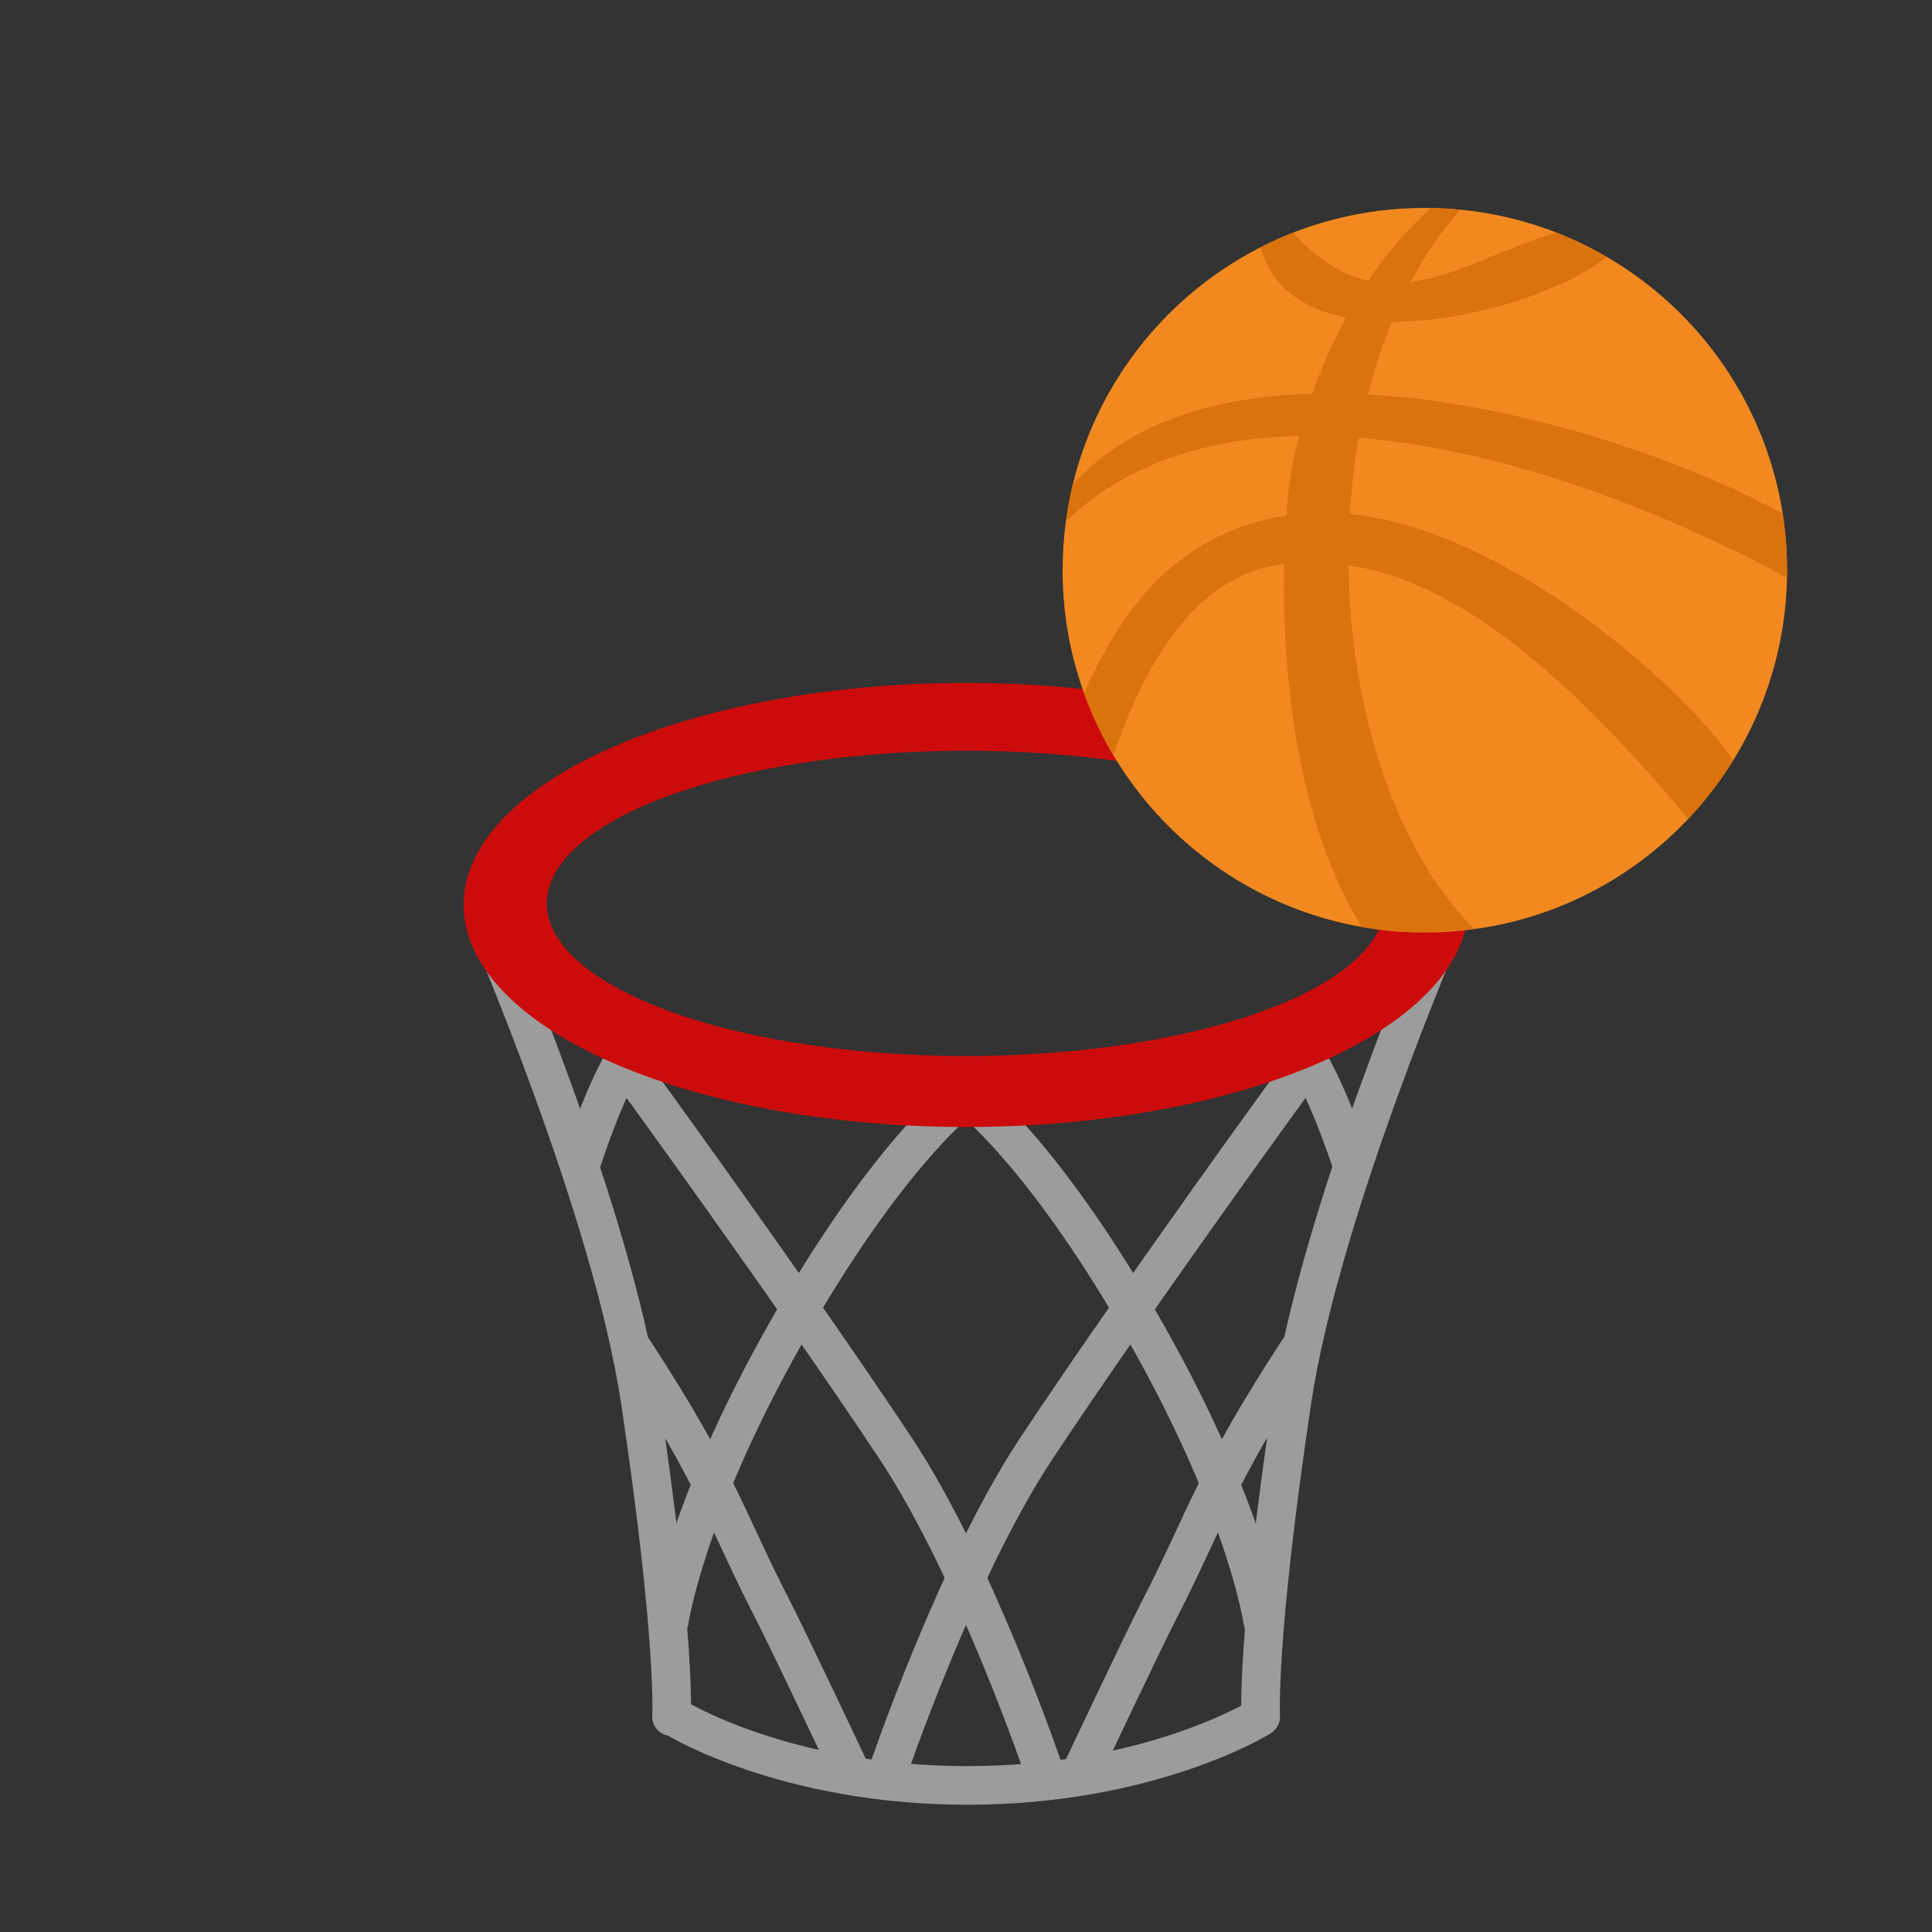 <?xml version="1.0" encoding="UTF-8" standalone="no"?>
<!-- Created with Inkscape (http://www.inkscape.org/) -->

<svg
   xmlns:dc="http://purl.org/dc/elements/1.1/"
   xmlns:cc="http://creativecommons.org/ns#"
   xmlns:rdf="http://www.w3.org/1999/02/22-rdf-syntax-ns#"
   xmlns:svg="http://www.w3.org/2000/svg"
   xmlns="http://www.w3.org/2000/svg"
   xmlns:sodipodi="http://sodipodi.sourceforge.net/DTD/sodipodi-0.dtd"
   xmlns:inkscape="http://www.inkscape.org/namespaces/inkscape"
   width="400"
   height="400"
   viewBox="0 0 400 400"
   id="svg2"
   version="1.1"
   inkscape:version="0.91 r13725"
   sodipodi:docname="logo.svg">
  <rect x="0" y="0" width="400" height="400" fill="#333333" stroke="none"/>
  <defs
     id="defs4">
    <inkscape:perspective
       sodipodi:type="inkscape:persp3d"
       inkscape:vp_x="0 : 200 : 1"
       inkscape:vp_y="0 : 1000 : 0"
       inkscape:vp_z="400 : 200 : 1"
       inkscape:persp3d-origin="200 : 133.33334 : 1"
       id="perspective4198" />
  </defs>
  <sodipodi:namedview
     id="base"
     pagecolor="#ffffff"
     bordercolor="#666666"
     borderopacity="1.0"
     inkscape:pageopacity="0.0"
     inkscape:pageshadow="2"
     inkscape:zoom="0.76750548"
     inkscape:cx="703.23638"
     inkscape:cy="128.82846"
     inkscape:document-units="px"
     inkscape:current-layer="layer1"
     showgrid="false"
     units="px"
     inkscape:window-width="1475"
     inkscape:window-height="767"
     inkscape:window-x="-8"
     inkscape:window-y="-8"
     inkscape:window-maximized="1"
     inkscape:snap-intersection-paths="false"
     inkscape:snap-smooth-nodes="false"
     inkscape:object-paths="false"
     inkscape:object-nodes="false"
     inkscape:snap-midpoints="false" />
  <g
     inkscape:label="Layer 1"
     inkscape:groupmode="layer"
     id="layer1"
     transform="translate(0,-652.362)">
    <rect
       style="opacity:1;fill:#ff0000;fill-opacity:1;stroke:#ffffff;stroke-width:15.101;stroke-linecap:round;stroke-linejoin:round;stroke-miterlimit:4;stroke-dasharray:none;stroke-opacity:1"
       id="rect4214"
       width="870.139"
       height="857.24"
       x="824.355"
       y="753.646" />
    <path
       style="fill:none;fill-rule:evenodd;stroke:#9c9c9c;stroke-width:8;stroke-linecap:round;stroke-linejoin:round;stroke-miterlimit:4;stroke-dasharray:none;stroke-opacity:1"
       d="m 101,843.704 c 0,0 25.673,59.379 31.541,98.591 7.468,49.907 6.49,65.479 6.49,65.479"
       id="path4142"
       inkscape:connector-curvature="0"
       sodipodi:nodetypes="csc" />
    <path
       style="fill:none;fill-rule:evenodd;stroke:#9c9c9c;stroke-width:8;stroke-linecap:round;stroke-linejoin:round;stroke-miterlimit:4;stroke-dasharray:none;stroke-opacity:1"
       d="m 265.798,865.927 c 0,0 5.38,1.585 14.112,27.48"
       id="path4150"
       inkscape:connector-curvature="0"
       sodipodi:nodetypes="cc" />
    <path
       style="fill:none;fill-rule:evenodd;stroke:#9c9c9c;stroke-width:8;stroke-linecap:round;stroke-linejoin:round;stroke-miterlimit:4;stroke-dasharray:none;stroke-opacity:1"
       d="m 299.052,843.704 c 0,0 -25.673,59.379 -31.541,98.591 -7.468,49.907 -6.49,65.479 -6.49,65.479"
       id="path4158"
       inkscape:connector-curvature="0"
       sodipodi:nodetypes="csc" />
    <path
       style="fill:none;fill-rule:evenodd;stroke:#9c9c9c;stroke-width:8;stroke-linecap:round;stroke-linejoin:round;stroke-miterlimit:4;stroke-dasharray:none;stroke-opacity:1"
       d="m 133.497,867.19 c 0,0 -4.457,-0.326 -13.406,26.617"
       id="path4162"
       inkscape:connector-curvature="0"
       sodipodi:nodetypes="cc" />
    <path
       style="fill:none;fill-rule:evenodd;stroke:#9c9c9c;stroke-width:8;stroke-linecap:round;stroke-linejoin:round;stroke-miterlimit:4;stroke-dasharray:none;stroke-opacity:1"
       d="m 130.729,874.263 c 0,0 32.657,44.782 54.596,77.807 16.804,25.296 31.143,67.885 31.143,67.885"
       id="path4164"
       inkscape:connector-curvature="0"
       sodipodi:nodetypes="csc" />
    <path
       style="fill:none;fill-rule:evenodd;stroke:#9c9c9c;stroke-width:8;stroke-linecap:round;stroke-linejoin:miter;stroke-miterlimit:4;stroke-dasharray:none;stroke-opacity:1"
       d="m 139.907,1008.017 c 0,0 22.652,14 60.377,14 37.725,0 60.377,-14 60.377,-14"
       id="path4182"
       inkscape:connector-curvature="0"
       sodipodi:nodetypes="czc" />
    <path
       sodipodi:nodetypes="csc"
       inkscape:connector-curvature="0"
       id="path4184"
       d="m 269.271,874.263 c 0,0 -32.657,44.782 -54.596,77.807 -16.804,25.296 -31.143,67.885 -31.143,67.885"
       style="fill:none;fill-rule:evenodd;stroke:#9c9c9c;stroke-width:8;stroke-linecap:round;stroke-linejoin:round;stroke-miterlimit:4;stroke-dasharray:none;stroke-opacity:1" />
    <path
       sodipodi:nodetypes="czc"
       inkscape:connector-curvature="0"
       id="path4190"
       d="m 198.446,880.263 c 0,0 -15.478,12.122 -36.111,48.736 -20.633,36.614 -23.799,59.136 -23.799,59.136"
       style="fill:none;fill-rule:evenodd;stroke:#9c9c9c;stroke-width:8;stroke-linecap:round;stroke-linejoin:round;stroke-miterlimit:4;stroke-dasharray:none;stroke-opacity:1" />
    <path
       sodipodi:nodetypes="csc"
       inkscape:connector-curvature="0"
       id="path4194"
       d="m 131.156,931.923 c 17.535,26.877 19.232,35.061 28.607,53.273 3.773,7.329 16.705,34.759 16.705,34.759"
       style="fill:none;fill-rule:evenodd;stroke:#9c9c9c;stroke-width:8;stroke-linecap:round;stroke-linejoin:round;stroke-miterlimit:4;stroke-dasharray:none;stroke-opacity:1" />
    <path
       style="fill:none;fill-rule:evenodd;stroke:#9c9c9c;stroke-width:8;stroke-linecap:round;stroke-linejoin:round;stroke-miterlimit:4;stroke-dasharray:none;stroke-opacity:1"
       d="m 201.554,880.263 c 0,0 15.478,12.122 36.111,48.736 20.633,36.614 23.799,59.136 23.799,59.136"
       id="path4196"
       inkscape:connector-curvature="0"
       sodipodi:nodetypes="czc" />
    <path
       style="opacity:1;fill:#cc0c0c;fill-opacity:1;stroke:none;stroke-width:0.5;stroke-linecap:round;stroke-linejoin:round;stroke-miterlimit:4;stroke-dasharray:none;stroke-opacity:1"
       d="M 200,793.757 A 104.014,45.969 0 0 0 95.986,839.725 104.014,45.969 0 0 0 200,885.694 104.014,45.969 0 0 0 304.014,839.725 104.014,45.969 0 0 0 200,793.757 Z m 0,14.039 a 86.781,31.598 0 0 1 8.663,0.159 86.781,31.598 0 0 1 8.577,0.472 86.781,31.598 0 0 1 8.405,0.782 86.781,31.598 0 0 1 8.147,1.082 86.781,31.598 0 0 1 7.812,1.375 86.781,31.598 0 0 1 7.395,1.65 86.781,31.598 0 0 1 6.905,1.912 86.781,31.598 0 0 1 6.347,2.152 86.781,31.598 0 0 1 5.726,2.373 86.781,31.598 0 0 1 5.047,2.569 86.781,31.598 0 0 1 4.315,2.739 86.781,31.598 0 0 1 3.544,2.883 86.781,31.598 0 0 1 2.736,2.998 86.781,31.598 0 0 1 1.899,3.082 86.781,31.598 0 0 1 1.046,3.136 86.781,31.598 0 0 1 0.217,2.234 86.781,31.598 0 0 1 -0.434,3.155 86.781,31.598 0 0 1 -1.297,3.123 86.781,31.598 0 0 1 -2.146,3.061 86.781,31.598 0 0 1 -2.973,2.966 86.781,31.598 0 0 1 -3.774,2.844 86.781,31.598 0 0 1 -4.534,2.693 86.781,31.598 0 0 1 -5.249,2.515 86.781,31.598 0 0 1 -5.913,2.311 86.781,31.598 0 0 1 -6.517,2.084 86.781,31.598 0 0 1 -7.056,1.837 86.781,31.598 0 0 1 -7.524,1.572 86.781,31.598 0 0 1 -7.919,1.289 86.781,31.598 0 0 1 -8.231,0.997 86.781,31.598 0 0 1 -8.463,0.69 86.781,31.598 0 0 1 -8.611,0.382 86.781,31.598 0 0 1 -6.139,0.079 86.781,31.598 0 0 1 -8.663,-0.157 86.781,31.598 0 0 1 -8.577,-0.473 86.781,31.598 0 0 1 -8.405,-0.78 86.781,31.598 0 0 1 -8.149,-1.083 86.781,31.598 0 0 1 -7.81,-1.373 86.781,31.598 0 0 1 -7.395,-1.652 86.781,31.598 0 0 1 -6.906,-1.91 86.781,31.598 0 0 1 -6.347,-2.154 86.781,31.598 0 0 1 -5.724,-2.373 86.781,31.598 0 0 1 -5.047,-2.569 86.781,31.598 0 0 1 -4.317,-2.739 86.781,31.598 0 0 1 -3.542,-2.883 86.781,31.598 0 0 1 -2.736,-2.998 86.781,31.598 0 0 1 -1.899,-3.082 86.781,31.598 0 0 1 -1.046,-3.134 86.781,31.598 0 0 1 -0.217,-2.236 86.781,31.598 0 0 1 0.434,-3.155 86.781,31.598 0 0 1 1.295,-3.123 86.781,31.598 0 0 1 2.146,-3.059 86.781,31.598 0 0 1 2.975,-2.968 86.781,31.598 0 0 1 3.772,-2.844 86.781,31.598 0 0 1 4.534,-2.693 86.781,31.598 0 0 1 5.25,-2.515 86.781,31.598 0 0 1 5.913,-2.311 86.781,31.598 0 0 1 6.517,-2.084 86.781,31.598 0 0 1 7.056,-1.837 86.781,31.598 0 0 1 7.524,-1.57 86.781,31.598 0 0 1 7.917,-1.291 86.781,31.598 0 0 1 8.233,-0.995 86.781,31.598 0 0 1 8.463,-0.692 86.781,31.598 0 0 1 8.611,-0.38 86.781,31.598 0 0 1 6.139,-0.081 z"
       id="path4135"
       inkscape:connector-curvature="0" />
    <path
       style="fill:none;fill-rule:evenodd;stroke:#9c9c9c;stroke-width:8;stroke-linecap:round;stroke-linejoin:round;stroke-miterlimit:4;stroke-dasharray:none;stroke-opacity:1"
       d="m 268.844,931.923 c -17.535,26.877 -19.232,35.061 -28.607,53.273 -3.773,7.329 -16.705,34.759 -16.705,34.759"
       id="path4200"
       inkscape:connector-curvature="0"
       sodipodi:nodetypes="csc" />
    <path
       style="opacity:1;fill:#f28920;fill-opacity:1;stroke:none;stroke-width:0.5;stroke-linecap:round;stroke-linejoin:round;stroke-miterlimit:4;stroke-dasharray:none;stroke-opacity:1"
       d="m 370,770.414 c 0,41.421 -33.579,75 -75,75 -41.421,0 -75,-33.579 -75,-75 0,-3.489 0.238,-6.923 0.699,-10.285 0.373,-2.719 0.891,-5.391 1.548,-8.009 8.166,-32.579 37.642,-56.706 72.753,-56.706 41.421,0 75,33.579 75,75 z"
       id="path4133-1"
       inkscape:connector-curvature="0"
       sodipodi:nodetypes="sssssss" />
    <path
       style="fill:#da720d;fill-opacity:1;fill-rule:evenodd;stroke:none;stroke-width:1px;stroke-linecap:butt;stroke-linejoin:miter;stroke-opacity:1"
       d="m 302.341,695.768 c -33.625,38.034 -28.867,117.191 2.894,148.953 0,0 -7.858,0.656 -12.806,0.649 -4.948,-0.006 -10.453,-1.083 -10.453,-1.083 -19.63,-31.668 -16.763,-81.23 -14.695,-93.888 2.068,-12.657 10.323,-38.448 29,-54.975 0,0 1.747,0.041 2.758,0.096 1.01,0.056 3.301,0.248 3.301,0.248 z"
       id="path4209-1"
       inkscape:connector-curvature="0"
       sodipodi:nodetypes="cczczczc" />
    <path
       style="fill:#da720d;fill-opacity:1;fill-rule:evenodd;stroke:none;stroke-width:1px;stroke-linecap:butt;stroke-linejoin:miter;stroke-opacity:1"
       d="m 260.985,703.553 c 6.882,25.69 56.415,14.214 71.689,1.996 0,0 -3.86,-2.118 -5.606,-2.953 -1.747,-0.835 -4.848,-2.09 -4.848,-2.09 -19.384,5.652 -36.023,20.447 -54.491,0.02 0,0 -1.95,0.779 -3.076,1.281 -1.125,0.502 -3.667,1.745 -3.667,1.745 z"
       id="path4213-6"
       inkscape:connector-curvature="0"
       sodipodi:nodetypes="cczcczcc" />
    <path
       style="fill:#da720d;fill-opacity:1;fill-rule:evenodd;stroke:none;stroke-width:1px;stroke-linecap:butt;stroke-linejoin:miter;stroke-opacity:1"
       d="m 220.673,760.323 c 32.907,-31.827 97.231,-16.349 149.311,11.669 0,0 -0.02,-4.73 -0.173,-6.95 -0.154,-2.22 -0.723,-6.361 -0.723,-6.361 -35.99,-19.561 -114.391,-41.483 -146.96,-6.077 0,0 -0.449,1.874 -0.697,3.16 -0.248,1.286 -0.757,4.559 -0.757,4.559 z"
       id="path4219-9"
       inkscape:connector-curvature="0"
       sodipodi:nodetypes="cczcczc" />
    <path
       style="fill:#da720d;fill-opacity:1;fill-rule:evenodd;stroke:none;stroke-width:1px;stroke-linecap:butt;stroke-linejoin:miter;stroke-opacity:1"
       d="m 224.436,795.885 c 7.566,-16.735 18.673,-33.329 42.56,-36.914 38.376,-5.76 85.188,39.286 91.8,50.897 0,0 -2.591,4.052 -4.466,6.431 -1.875,2.38 -4.804,5.612 -4.804,5.612 -37.852,-45.382 -62.223,-55.245 -84.106,-52.698 -17.047,1.984 -28.037,19.241 -34.889,39.548 0,0 -2.351,-4.17 -3.368,-6.319 -1.017,-2.149 -2.727,-6.557 -2.727,-6.557 z"
       id="path4227-0"
       inkscape:connector-curvature="0"
       sodipodi:nodetypes="csczcsczc" />
    <path
       style="fill:none;fill-rule:evenodd;stroke:#e1e1e1;stroke-width:8;stroke-linecap:round;stroke-linejoin:round;stroke-miterlimit:4;stroke-dasharray:none;stroke-opacity:1"
       d="m 599.139,825.433 c 0,0 25.673,59.379 31.541,98.591 7.468,49.907 6.49,65.479 6.49,65.479"
       id="path4142-1"
       inkscape:connector-curvature="0"
       sodipodi:nodetypes="csc" />
    <path
       style="fill:none;fill-rule:evenodd;stroke:#e1e1e1;stroke-width:8;stroke-linecap:round;stroke-linejoin:round;stroke-miterlimit:4;stroke-dasharray:none;stroke-opacity:1"
       d="m 763.937,847.657 c 0,0 5.38,1.585 14.112,27.48"
       id="path4150-7"
       inkscape:connector-curvature="0"
       sodipodi:nodetypes="cc" />
    <path
       style="fill:none;fill-rule:evenodd;stroke:#e1e1e1;stroke-width:8;stroke-linecap:round;stroke-linejoin:round;stroke-miterlimit:4;stroke-dasharray:none;stroke-opacity:1"
       d="m 797.192,825.433 c 0,0 -25.673,59.379 -31.541,98.591 -7.468,49.907 -6.49,65.479 -6.49,65.479"
       id="path4158-5"
       inkscape:connector-curvature="0"
       sodipodi:nodetypes="csc" />
    <path
       style="fill:none;fill-rule:evenodd;stroke:#e1e1e1;stroke-width:8;stroke-linecap:round;stroke-linejoin:round;stroke-miterlimit:4;stroke-dasharray:none;stroke-opacity:1"
       d="m 631.636,848.919 c 0,0 -4.457,-0.326 -13.406,26.617"
       id="path4162-9"
       inkscape:connector-curvature="0"
       sodipodi:nodetypes="cc" />
    <path
       style="fill:none;fill-rule:evenodd;stroke:#e1e1e1;stroke-width:8;stroke-linecap:round;stroke-linejoin:round;stroke-miterlimit:4;stroke-dasharray:none;stroke-opacity:1"
       d="m 628.869,855.992 c 0,0 32.657,44.782 54.596,77.807 16.804,25.296 31.143,67.885 31.143,67.885"
       id="path4164-7"
       inkscape:connector-curvature="0"
       sodipodi:nodetypes="csc" />
    <path
       style="fill:none;fill-rule:evenodd;stroke:#e1e1e1;stroke-width:8;stroke-linecap:round;stroke-linejoin:miter;stroke-miterlimit:4;stroke-dasharray:none;stroke-opacity:1"
       d="m 638.046,989.746 c 0,0 22.652,14 60.377,14 37.725,0 60.377,-14 60.377,-14"
       id="path4182-6"
       inkscape:connector-curvature="0"
       sodipodi:nodetypes="czc" />
    <path
       sodipodi:nodetypes="csc"
       inkscape:connector-curvature="0"
       id="path4184-9"
       d="m 767.41,855.992 c 0,0 -32.657,44.782 -54.596,77.807 -16.804,25.296 -31.143,67.885 -31.143,67.885"
       style="fill:none;fill-rule:evenodd;stroke:#e1e1e1;stroke-width:8;stroke-linecap:round;stroke-linejoin:round;stroke-miterlimit:4;stroke-dasharray:none;stroke-opacity:1" />
    <path
       sodipodi:nodetypes="czc"
       inkscape:connector-curvature="0"
       id="path4190-0"
       d="m 696.586,861.992 c 0,0 -15.478,12.122 -36.111,48.736 -20.633,36.614 -23.799,59.136 -23.799,59.136"
       style="fill:none;fill-rule:evenodd;stroke:#e1e1e1;stroke-width:8;stroke-linecap:round;stroke-linejoin:round;stroke-miterlimit:4;stroke-dasharray:none;stroke-opacity:1" />
    <path
       sodipodi:nodetypes="csc"
       inkscape:connector-curvature="0"
       id="path4194-6"
       d="m 629.295,913.652 c 17.535,26.877 19.232,35.061 28.607,53.273 3.773,7.329 16.705,34.759 16.705,34.759"
       style="fill:none;fill-rule:evenodd;stroke:#e1e1e1;stroke-width:8;stroke-linecap:round;stroke-linejoin:round;stroke-miterlimit:4;stroke-dasharray:none;stroke-opacity:1" />
    <path
       style="fill:none;fill-rule:evenodd;stroke:#e1e1e1;stroke-width:8;stroke-linecap:round;stroke-linejoin:round;stroke-miterlimit:4;stroke-dasharray:none;stroke-opacity:1"
       d="m 699.693,861.992 c 0,0 15.478,12.122 36.111,48.736 20.633,36.614 23.799,59.136 23.799,59.136"
       id="path4196-2"
       inkscape:connector-curvature="0"
       sodipodi:nodetypes="czc" />
    <path
       style="opacity:1;fill:#e1e1e1;fill-opacity:1;stroke:none;stroke-width:0.5;stroke-linecap:round;stroke-linejoin:round;stroke-miterlimit:4;stroke-dasharray:none;stroke-opacity:1"
       d="m 720.538,776.554 c -7.214,-0.7 -14.709,-1.069 -22.399,-1.069 -57.446,-10e-6 -104.014,20.581 -104.014,45.969 -2e-4,25.388 46.569,45.969 104.014,45.969 49.698,-10e-6 91.256,-15.404 101.561,-35.998 0.375,-0.75 0.709,-1.507 -7.755,-3.148 -9.331,0.156 -10.047,1.178 -10.902,2.185 -0.855,1.006 -1.847,1.996 -2.973,2.966 -1.127,0.97 -2.387,1.92 -3.774,2.844 -1.387,0.924 -2.9,1.823 -4.534,2.693 -1.633,0.87 -3.385,1.709 -5.249,2.515 -1.864,0.806 -3.837,1.577 -5.913,2.311 -2.076,0.734 -4.251,1.43 -6.517,2.084 -2.266,0.655 -4.621,1.268 -7.056,1.837 -2.434,0.569 -4.946,1.094 -7.524,1.572 -2.579,0.478 -5.222,0.908 -7.919,1.289 -2.696,0.382 -5.444,0.715 -8.231,0.997 -2.788,0.281 -5.612,0.512 -8.463,0.69 -2.851,0.179 -5.725,0.307 -8.611,0.382 -2.043,0.052 -4.091,0.079 -6.139,0.079 -2.893,2.3e-4 -5.785,-0.052 -8.663,-0.157 -2.879,-0.106 -5.742,-0.264 -8.577,-0.473 -2.836,-0.209 -5.641,-0.469 -8.405,-0.78 -2.764,-0.311 -5.484,-0.673 -8.149,-1.083 -2.665,-0.41 -5.271,-0.869 -7.81,-1.373 -2.539,-0.506 -5.007,-1.057 -7.395,-1.652 -2.388,-0.595 -4.693,-1.232 -6.906,-1.91 -2.213,-0.679 -4.331,-1.398 -6.347,-2.154 -2.015,-0.756 -3.926,-1.548 -5.724,-2.373 -1.799,-0.825 -3.483,-1.683 -5.047,-2.569 -1.563,-0.886 -3.004,-1.801 -4.317,-2.739 -1.312,-0.939 -2.494,-1.901 -3.542,-2.883 -1.049,-0.982 -1.962,-1.982 -2.736,-2.998 -0.774,-1.015 -1.408,-2.044 -1.899,-3.082 -0.492,-1.038 -0.841,-2.084 -1.046,-3.134 -0.145,-0.744 -0.217,-1.49 -0.217,-2.236 1.6e-4,-1.054 0.145,-2.106 0.434,-3.155 0.288,-1.048 0.721,-2.091 1.295,-3.123 0.575,-1.032 1.291,-2.053 2.146,-3.059 0.855,-1.007 1.848,-1.997 2.975,-2.968 1.126,-0.97 2.385,-1.92 3.772,-2.844 1.387,-0.924 2.9,-1.823 4.534,-2.693 1.634,-0.87 3.386,-1.709 5.25,-2.515 1.864,-0.806 3.837,-1.577 5.913,-2.311 2.076,-0.734 4.251,-1.43 6.517,-2.084 2.266,-0.655 4.621,-1.268 7.056,-1.837 2.435,-0.569 4.946,-1.093 7.524,-1.57 2.578,-0.478 5.22,-0.909 7.917,-1.291 2.697,-0.382 5.445,-0.714 8.233,-0.995 2.788,-0.282 5.612,-0.513 8.463,-0.692 2.851,-0.179 5.725,-0.306 8.611,-0.38 2.043,-0.053 4.091,-0.08 6.139,-0.081 l 0,1.2e-4 c 2.893,3.9e-4 5.785,0.053 8.663,0.159 2.879,0.105 5.742,0.262 8.577,0.472 2.836,0.21 5.641,0.471 8.405,0.782 2.763,0.311 5.483,0.672 8.147,1.082"
       id="path4135-5"
       inkscape:connector-curvature="0"
       sodipodi:nodetypes="cscssccccccscccccccccccccccccccccccccccccscsccccccccccccc" />
    <path
       style="fill:none;fill-rule:evenodd;stroke:#e1e1e1;stroke-width:8;stroke-linecap:round;stroke-linejoin:round;stroke-miterlimit:4;stroke-dasharray:none;stroke-opacity:1"
       d="m 766.984,913.652 c -17.535,26.877 -19.232,35.061 -28.607,53.273 -3.773,7.329 -16.705,34.759 -16.705,34.759"
       id="path4200-4"
       inkscape:connector-curvature="0"
       sodipodi:nodetypes="csc" />
    <path
       style="opacity:1;fill:none;fill-opacity:1;stroke:#e1e1e1;stroke-width:10;stroke-linecap:round;stroke-linejoin:round;stroke-miterlimit:4;stroke-dasharray:none;stroke-opacity:1"
       d="m 868.139,752.143 c 0,41.421 -33.579,75 -75,75 -41.421,0 -75,-33.579 -75,-75 0,-3.489 0.238,-6.923 0.699,-10.285 0.373,-2.719 0.891,-5.391 1.548,-8.009 8.166,-32.579 37.642,-56.706 72.753,-56.706 41.421,0 75,33.579 75,75 z"
       id="path4133-1-8"
       inkscape:connector-curvature="0"
       sodipodi:nodetypes="sssssss" />
    <path
       style="fill:#e1e1e1;fill-opacity:1;fill-rule:evenodd;stroke:none;stroke-width:1px;stroke-linecap:butt;stroke-linejoin:miter;stroke-opacity:1"
       d="m 800.481,677.497 c -33.625,38.034 -28.867,117.191 2.894,148.953 0,0 -7.858,0.656 -12.806,0.649 -4.948,-0.006 -10.453,-1.083 -10.453,-1.083 -19.63,-31.668 -16.763,-81.23 -14.695,-93.888 2.068,-12.657 10.323,-38.448 29,-54.975 0,0 1.747,0.041 2.758,0.096 1.01,0.056 3.301,0.248 3.301,0.248 z"
       id="path4209-1-9"
       inkscape:connector-curvature="0"
       sodipodi:nodetypes="cczczczc" />
    <path
       style="fill:#e1e1e1;fill-opacity:1;fill-rule:evenodd;stroke:none;stroke-width:1px;stroke-linecap:butt;stroke-linejoin:miter;stroke-opacity:1"
       d="m 759.125,685.282 c 6.882,25.69 56.415,14.214 71.689,1.996 0,0 -3.86,-2.118 -5.606,-2.953 -1.747,-0.835 -4.848,-2.09 -4.848,-2.09 -19.384,5.652 -36.023,20.447 -54.491,0.02 0,0 -1.95,0.779 -3.076,1.281 -1.125,0.502 -3.667,1.745 -3.667,1.745 z"
       id="path4213-6-9"
       inkscape:connector-curvature="0"
       sodipodi:nodetypes="cczcczcc" />
    <path
       style="fill:#e1e1e1;fill-opacity:1;fill-rule:evenodd;stroke:none;stroke-width:1px;stroke-linecap:butt;stroke-linejoin:miter;stroke-opacity:1"
       d="m 718.812,742.052 c 32.907,-31.827 97.231,-16.349 149.311,11.669 0,0 -0.02,-4.73 -0.173,-6.95 -0.154,-2.22 -0.723,-6.361 -0.723,-6.361 -35.99,-19.561 -114.391,-41.483 -146.96,-6.077 0,0 -0.449,1.874 -0.697,3.16 -0.248,1.286 -0.757,4.559 -0.757,4.559 z"
       id="path4219-9-7"
       inkscape:connector-curvature="0"
       sodipodi:nodetypes="cczcczc" />
    <path
       style="fill:#e1e1e1;fill-opacity:1;fill-rule:evenodd;stroke:none;stroke-width:1px;stroke-linecap:butt;stroke-linejoin:miter;stroke-opacity:1"
       d="m 722.576,777.614 c 7.566,-16.735 18.673,-33.329 42.56,-36.914 38.376,-5.76 85.188,39.286 91.8,50.897 0,0 -2.591,4.052 -4.466,6.431 -1.875,2.38 -4.804,5.612 -4.804,5.612 -37.852,-45.382 -62.223,-55.245 -84.106,-52.698 -17.047,1.984 -28.037,19.241 -34.889,39.548 0,0 -2.351,-4.17 -3.368,-6.319 -1.017,-2.149 -2.727,-6.557 -2.727,-6.557 z"
       id="path4227-0-6"
       inkscape:connector-curvature="0"
       sodipodi:nodetypes="csczcsczc" />
    <path
       style="fill:none;fill-rule:evenodd;stroke:#ffffff;stroke-width:8;stroke-linecap:round;stroke-linejoin:round;stroke-miterlimit:4;stroke-dasharray:none;stroke-opacity:1"
       d="m 924.086,1018.043 c 0,0 25.673,59.38 31.541,98.591 7.468,49.907 6.49,65.479 6.49,65.479"
       id="path4142-1-2"
       inkscape:connector-curvature="0"
       sodipodi:nodetypes="csc"
       inkscape:export-xdpi="161.2821"
       inkscape:export-ydpi="161.2821" />
    <path
       style="fill:none;fill-rule:evenodd;stroke:#ffffff;stroke-width:8;stroke-linecap:round;stroke-linejoin:round;stroke-miterlimit:4;stroke-dasharray:none;stroke-opacity:1"
       d="m 1088.885,1040.266 c 0,0 5.38,1.585 14.112,27.48"
       id="path4150-7-6"
       inkscape:connector-curvature="0"
       sodipodi:nodetypes="cc"
       inkscape:export-xdpi="161.2821"
       inkscape:export-ydpi="161.2821" />
    <path
       style="fill:none;fill-rule:evenodd;stroke:#ffffff;stroke-width:8;stroke-linecap:round;stroke-linejoin:round;stroke-miterlimit:4;stroke-dasharray:none;stroke-opacity:1"
       d="m 1122.139,1018.043 c 0,0 -25.673,59.38 -31.541,98.591 -7.468,49.907 -6.49,65.479 -6.49,65.479"
       id="path4158-5-2"
       inkscape:connector-curvature="0"
       sodipodi:nodetypes="csc"
       inkscape:export-xdpi="161.2821"
       inkscape:export-ydpi="161.2821" />
    <path
       style="fill:none;fill-rule:evenodd;stroke:#ffffff;stroke-width:8;stroke-linecap:round;stroke-linejoin:round;stroke-miterlimit:4;stroke-dasharray:none;stroke-opacity:1"
       d="m 956.583,1041.529 c 0,0 -4.457,-0.326 -13.406,26.617"
       id="path4162-9-4"
       inkscape:connector-curvature="0"
       sodipodi:nodetypes="cc"
       inkscape:export-xdpi="161.2821"
       inkscape:export-ydpi="161.2821" />
    <path
       style="fill:none;fill-rule:evenodd;stroke:#ffffff;stroke-width:8;stroke-linecap:round;stroke-linejoin:round;stroke-miterlimit:4;stroke-dasharray:none;stroke-opacity:1"
       d="m 953.816,1048.602 c 0,0 32.657,44.782 54.596,77.807 16.804,25.296 31.143,67.885 31.143,67.885"
       id="path4164-7-3"
       inkscape:connector-curvature="0"
       sodipodi:nodetypes="csc"
       inkscape:export-xdpi="161.2821"
       inkscape:export-ydpi="161.2821" />
    <path
       style="fill:none;fill-rule:evenodd;stroke:#ffffff;stroke-width:8;stroke-linecap:round;stroke-linejoin:miter;stroke-miterlimit:4;stroke-dasharray:none;stroke-opacity:1"
       d="m 962.994,1182.356 c 0,0 22.652,14 60.377,14 37.725,0 60.377,-14 60.377,-14"
       id="path4182-6-9"
       inkscape:connector-curvature="0"
       sodipodi:nodetypes="czc"
       inkscape:export-xdpi="161.2821"
       inkscape:export-ydpi="161.2821" />
    <path
       sodipodi:nodetypes="csc"
       inkscape:connector-curvature="0"
       id="path4184-9-8"
       d="m 1092.357,1048.602 c 0,0 -32.657,44.782 -54.596,77.807 -16.804,25.296 -31.143,67.885 -31.143,67.885"
       style="fill:none;fill-rule:evenodd;stroke:#ffffff;stroke-width:8;stroke-linecap:round;stroke-linejoin:round;stroke-miterlimit:4;stroke-dasharray:none;stroke-opacity:1"
       inkscape:export-xdpi="161.2821"
       inkscape:export-ydpi="161.2821" />
    <path
       sodipodi:nodetypes="czc"
       inkscape:connector-curvature="0"
       id="path4190-0-2"
       d="m 1021.533,1054.602 c 0,0 -15.478,12.122 -36.111,48.736 -20.633,36.614 -23.799,59.136 -23.799,59.136"
       style="fill:none;fill-rule:evenodd;stroke:#ffffff;stroke-width:8;stroke-linecap:round;stroke-linejoin:round;stroke-miterlimit:4;stroke-dasharray:none;stroke-opacity:1"
       inkscape:export-xdpi="161.2821"
       inkscape:export-ydpi="161.2821" />
    <path
       sodipodi:nodetypes="csc"
       inkscape:connector-curvature="0"
       id="path4194-6-0"
       d="m 954.242,1106.262 c 17.535,26.877 19.232,35.061 28.607,53.273 3.773,7.329 16.705,34.759 16.705,34.759"
       style="fill:none;fill-rule:evenodd;stroke:#ffffff;stroke-width:8;stroke-linecap:round;stroke-linejoin:round;stroke-miterlimit:4;stroke-dasharray:none;stroke-opacity:1"
       inkscape:export-xdpi="161.2821"
       inkscape:export-ydpi="161.2821" />
    <path
       style="fill:none;fill-rule:evenodd;stroke:#ffffff;stroke-width:8;stroke-linecap:round;stroke-linejoin:round;stroke-miterlimit:4;stroke-dasharray:none;stroke-opacity:1"
       d="m 1024.64,1054.602 c 0,0 15.478,12.122 36.111,48.736 20.633,36.614 23.799,59.136 23.799,59.136"
       id="path4196-2-4"
       inkscape:connector-curvature="0"
       sodipodi:nodetypes="czc"
       inkscape:export-xdpi="161.2821"
       inkscape:export-ydpi="161.2821" />
    <path
       style="opacity:1;fill:#ffffff;fill-opacity:1;stroke:none;stroke-width:0.5;stroke-linecap:round;stroke-linejoin:round;stroke-miterlimit:4;stroke-dasharray:none;stroke-opacity:1"
       d="m 1045.485,969.164 c -7.214,-0.7 -14.709,-1.069 -22.399,-1.069 -57.446,-1e-5 -104.014,20.581 -104.014,45.969 -2e-4,25.388 46.569,45.969 104.014,45.969 49.698,0 91.255,-15.404 101.561,-35.998 0.375,-0.75 0.709,-1.507 -7.755,-3.147 -9.331,0.156 -10.047,1.178 -10.902,2.184 -0.855,1.006 -1.847,1.996 -2.973,2.966 -1.127,0.97 -2.387,1.92 -3.774,2.844 -1.387,0.924 -2.9,1.823 -4.534,2.693 -1.633,0.87 -3.385,1.709 -5.249,2.515 -1.864,0.806 -3.837,1.577 -5.913,2.311 -2.076,0.734 -4.251,1.43 -6.517,2.084 -2.266,0.655 -4.621,1.268 -7.056,1.837 -2.434,0.569 -4.946,1.094 -7.524,1.572 -2.579,0.478 -5.222,0.908 -7.919,1.289 -2.696,0.382 -5.444,0.715 -8.231,0.997 -2.788,0.281 -5.612,0.512 -8.463,0.69 -2.851,0.179 -5.725,0.307 -8.611,0.382 -2.043,0.053 -4.091,0.079 -6.139,0.079 -2.893,2e-4 -5.785,-0.052 -8.664,-0.157 -2.879,-0.106 -5.742,-0.264 -8.577,-0.473 -2.836,-0.209 -5.641,-0.469 -8.405,-0.78 -2.764,-0.311 -5.484,-0.673 -8.149,-1.083 -2.665,-0.41 -5.271,-0.869 -7.81,-1.373 -2.539,-0.506 -5.007,-1.057 -7.395,-1.652 -2.388,-0.595 -4.693,-1.232 -6.906,-1.911 -2.213,-0.679 -4.331,-1.398 -6.347,-2.154 -2.015,-0.756 -3.926,-1.548 -5.724,-2.373 -1.799,-0.825 -3.483,-1.683 -5.047,-2.569 -1.563,-0.886 -3.004,-1.801 -4.317,-2.739 -1.312,-0.939 -2.494,-1.901 -3.542,-2.883 -1.049,-0.982 -1.962,-1.982 -2.736,-2.998 -0.774,-1.015 -1.408,-2.044 -1.899,-3.082 -0.492,-1.038 -0.841,-2.084 -1.046,-3.134 -0.145,-0.744 -0.217,-1.49 -0.217,-2.236 1.6e-4,-1.054 0.145,-2.106 0.434,-3.155 0.288,-1.048 0.721,-2.091 1.295,-3.123 0.575,-1.032 1.291,-2.053 2.146,-3.059 0.855,-1.007 1.848,-1.997 2.975,-2.968 1.126,-0.97 2.385,-1.92 3.772,-2.844 1.387,-0.924 2.9,-1.823 4.534,-2.693 1.634,-0.87 3.386,-1.709 5.25,-2.515 1.864,-0.806 3.837,-1.577 5.913,-2.311 2.076,-0.734 4.251,-1.43 6.517,-2.084 2.266,-0.655 4.621,-1.268 7.056,-1.837 2.435,-0.569 4.946,-1.093 7.524,-1.57 2.578,-0.478 5.22,-0.909 7.917,-1.291 2.697,-0.382 5.445,-0.714 8.233,-0.995 2.788,-0.282 5.612,-0.513 8.463,-0.692 2.851,-0.179 5.725,-0.306 8.611,-0.38 2.043,-0.053 4.091,-0.08 6.139,-0.081 l 0,1.2e-4 c 2.893,3.9e-4 5.785,0.053 8.664,0.159 2.879,0.105 5.742,0.262 8.577,0.472 2.836,0.21 5.641,0.471 8.405,0.782 2.764,0.311 5.483,0.672 8.147,1.082"
       id="path4135-5-6"
       inkscape:connector-curvature="0"
       sodipodi:nodetypes="cscssccccccscccccccccccccccccccccccccccccscsccccccccccccc"
       inkscape:export-xdpi="161.2821"
       inkscape:export-ydpi="161.2821" />
    <path
       style="fill:none;fill-rule:evenodd;stroke:#ffffff;stroke-width:8;stroke-linecap:round;stroke-linejoin:round;stroke-miterlimit:4;stroke-dasharray:none;stroke-opacity:1"
       d="m 1091.931,1106.262 c -17.535,26.877 -19.233,35.061 -28.607,53.273 -3.773,7.329 -16.705,34.759 -16.705,34.759"
       id="path4200-4-2"
       inkscape:connector-curvature="0"
       sodipodi:nodetypes="csc"
       inkscape:export-xdpi="161.2821"
       inkscape:export-ydpi="161.2821" />
    <path
       style="opacity:1;fill:none;fill-opacity:1;stroke:#ffffff;stroke-width:10;stroke-linecap:round;stroke-linejoin:round;stroke-miterlimit:4;stroke-dasharray:none;stroke-opacity:1"
       d="m 1193.087,944.752 c 0,41.421 -33.579,75 -75,75 -41.422,0 -75,-33.579 -75,-75 0,-3.489 0.238,-6.923 0.699,-10.285 0.373,-2.719 0.891,-5.391 1.548,-8.009 8.166,-32.579 37.642,-56.706 72.753,-56.706 41.421,0 75,33.579 75,75 z"
       id="path4133-1-8-2"
       inkscape:connector-curvature="0"
       sodipodi:nodetypes="sssssss"
       inkscape:export-xdpi="161.2821"
       inkscape:export-ydpi="161.2821" />
    <path
       style="fill:#ffffff;fill-opacity:1;fill-rule:evenodd;stroke:none;stroke-width:1px;stroke-linecap:butt;stroke-linejoin:miter;stroke-opacity:1"
       d="m 1125.428,870.107 c -33.625,38.034 -28.867,117.191 2.894,148.953 0,0 -7.858,0.656 -12.806,0.649 -4.948,-0.01 -10.453,-1.083 -10.453,-1.083 -19.63,-31.668 -16.763,-81.23 -14.695,-93.888 2.068,-12.657 10.323,-38.448 29,-54.975 0,0 1.748,0.041 2.758,0.096 1.01,0.056 3.301,0.248 3.301,0.248 z"
       id="path4209-1-9-7"
       inkscape:connector-curvature="0"
       sodipodi:nodetypes="cczczczc"
       inkscape:export-xdpi="161.2821"
       inkscape:export-ydpi="161.2821" />
    <path
       style="fill:#ffffff;fill-opacity:1;fill-rule:evenodd;stroke:none;stroke-width:1px;stroke-linecap:butt;stroke-linejoin:miter;stroke-opacity:1"
       d="m 1084.072,877.891 c 6.882,25.69 56.415,14.214 71.689,1.996 0,0 -3.86,-2.118 -5.606,-2.953 -1.747,-0.835 -4.848,-2.09 -4.848,-2.09 -19.384,5.652 -36.023,20.447 -54.492,0.02 0,0 -1.95,0.779 -3.076,1.281 -1.125,0.502 -3.667,1.745 -3.667,1.745 z"
       id="path4213-6-9-2"
       inkscape:connector-curvature="0"
       sodipodi:nodetypes="cczcczcc"
       inkscape:export-xdpi="161.2821"
       inkscape:export-ydpi="161.2821" />
    <path
       style="fill:#ffffff;fill-opacity:1;fill-rule:evenodd;stroke:none;stroke-width:1px;stroke-linecap:butt;stroke-linejoin:miter;stroke-opacity:1"
       d="m 1043.76,934.662 c 32.907,-31.827 97.231,-16.349 149.311,11.669 0,0 -0.02,-4.73 -0.173,-6.95 -0.153,-2.22 -0.723,-6.361 -0.723,-6.361 -35.99,-19.561 -114.391,-41.483 -146.96,-6.077 0,0 -0.449,1.874 -0.697,3.16 -0.248,1.286 -0.757,4.559 -0.757,4.559 z"
       id="path4219-9-7-8"
       inkscape:connector-curvature="0"
       sodipodi:nodetypes="cczcczc"
       inkscape:export-xdpi="161.2821"
       inkscape:export-ydpi="161.2821" />
    <path
       style="fill:#ffffff;fill-opacity:1;fill-rule:evenodd;stroke:none;stroke-width:1px;stroke-linecap:butt;stroke-linejoin:miter;stroke-opacity:1"
       d="m 1047.523,970.224 c 7.566,-16.735 18.674,-33.329 42.56,-36.914 38.376,-5.76 85.188,39.286 91.8,50.897 0,0 -2.591,4.052 -4.466,6.431 -1.875,2.38 -4.804,5.612 -4.804,5.612 -37.852,-45.382 -62.223,-55.245 -84.106,-52.698 -17.047,1.984 -28.037,19.241 -34.889,39.548 0,0 -2.351,-4.17 -3.368,-6.319 -1.017,-2.149 -2.727,-6.557 -2.727,-6.557 z"
       id="path4227-0-6-8"
       inkscape:connector-curvature="0"
       sodipodi:nodetypes="csczcsczc"
       inkscape:export-xdpi="161.2821"
       inkscape:export-ydpi="161.2821" />
  </g>
</svg>
